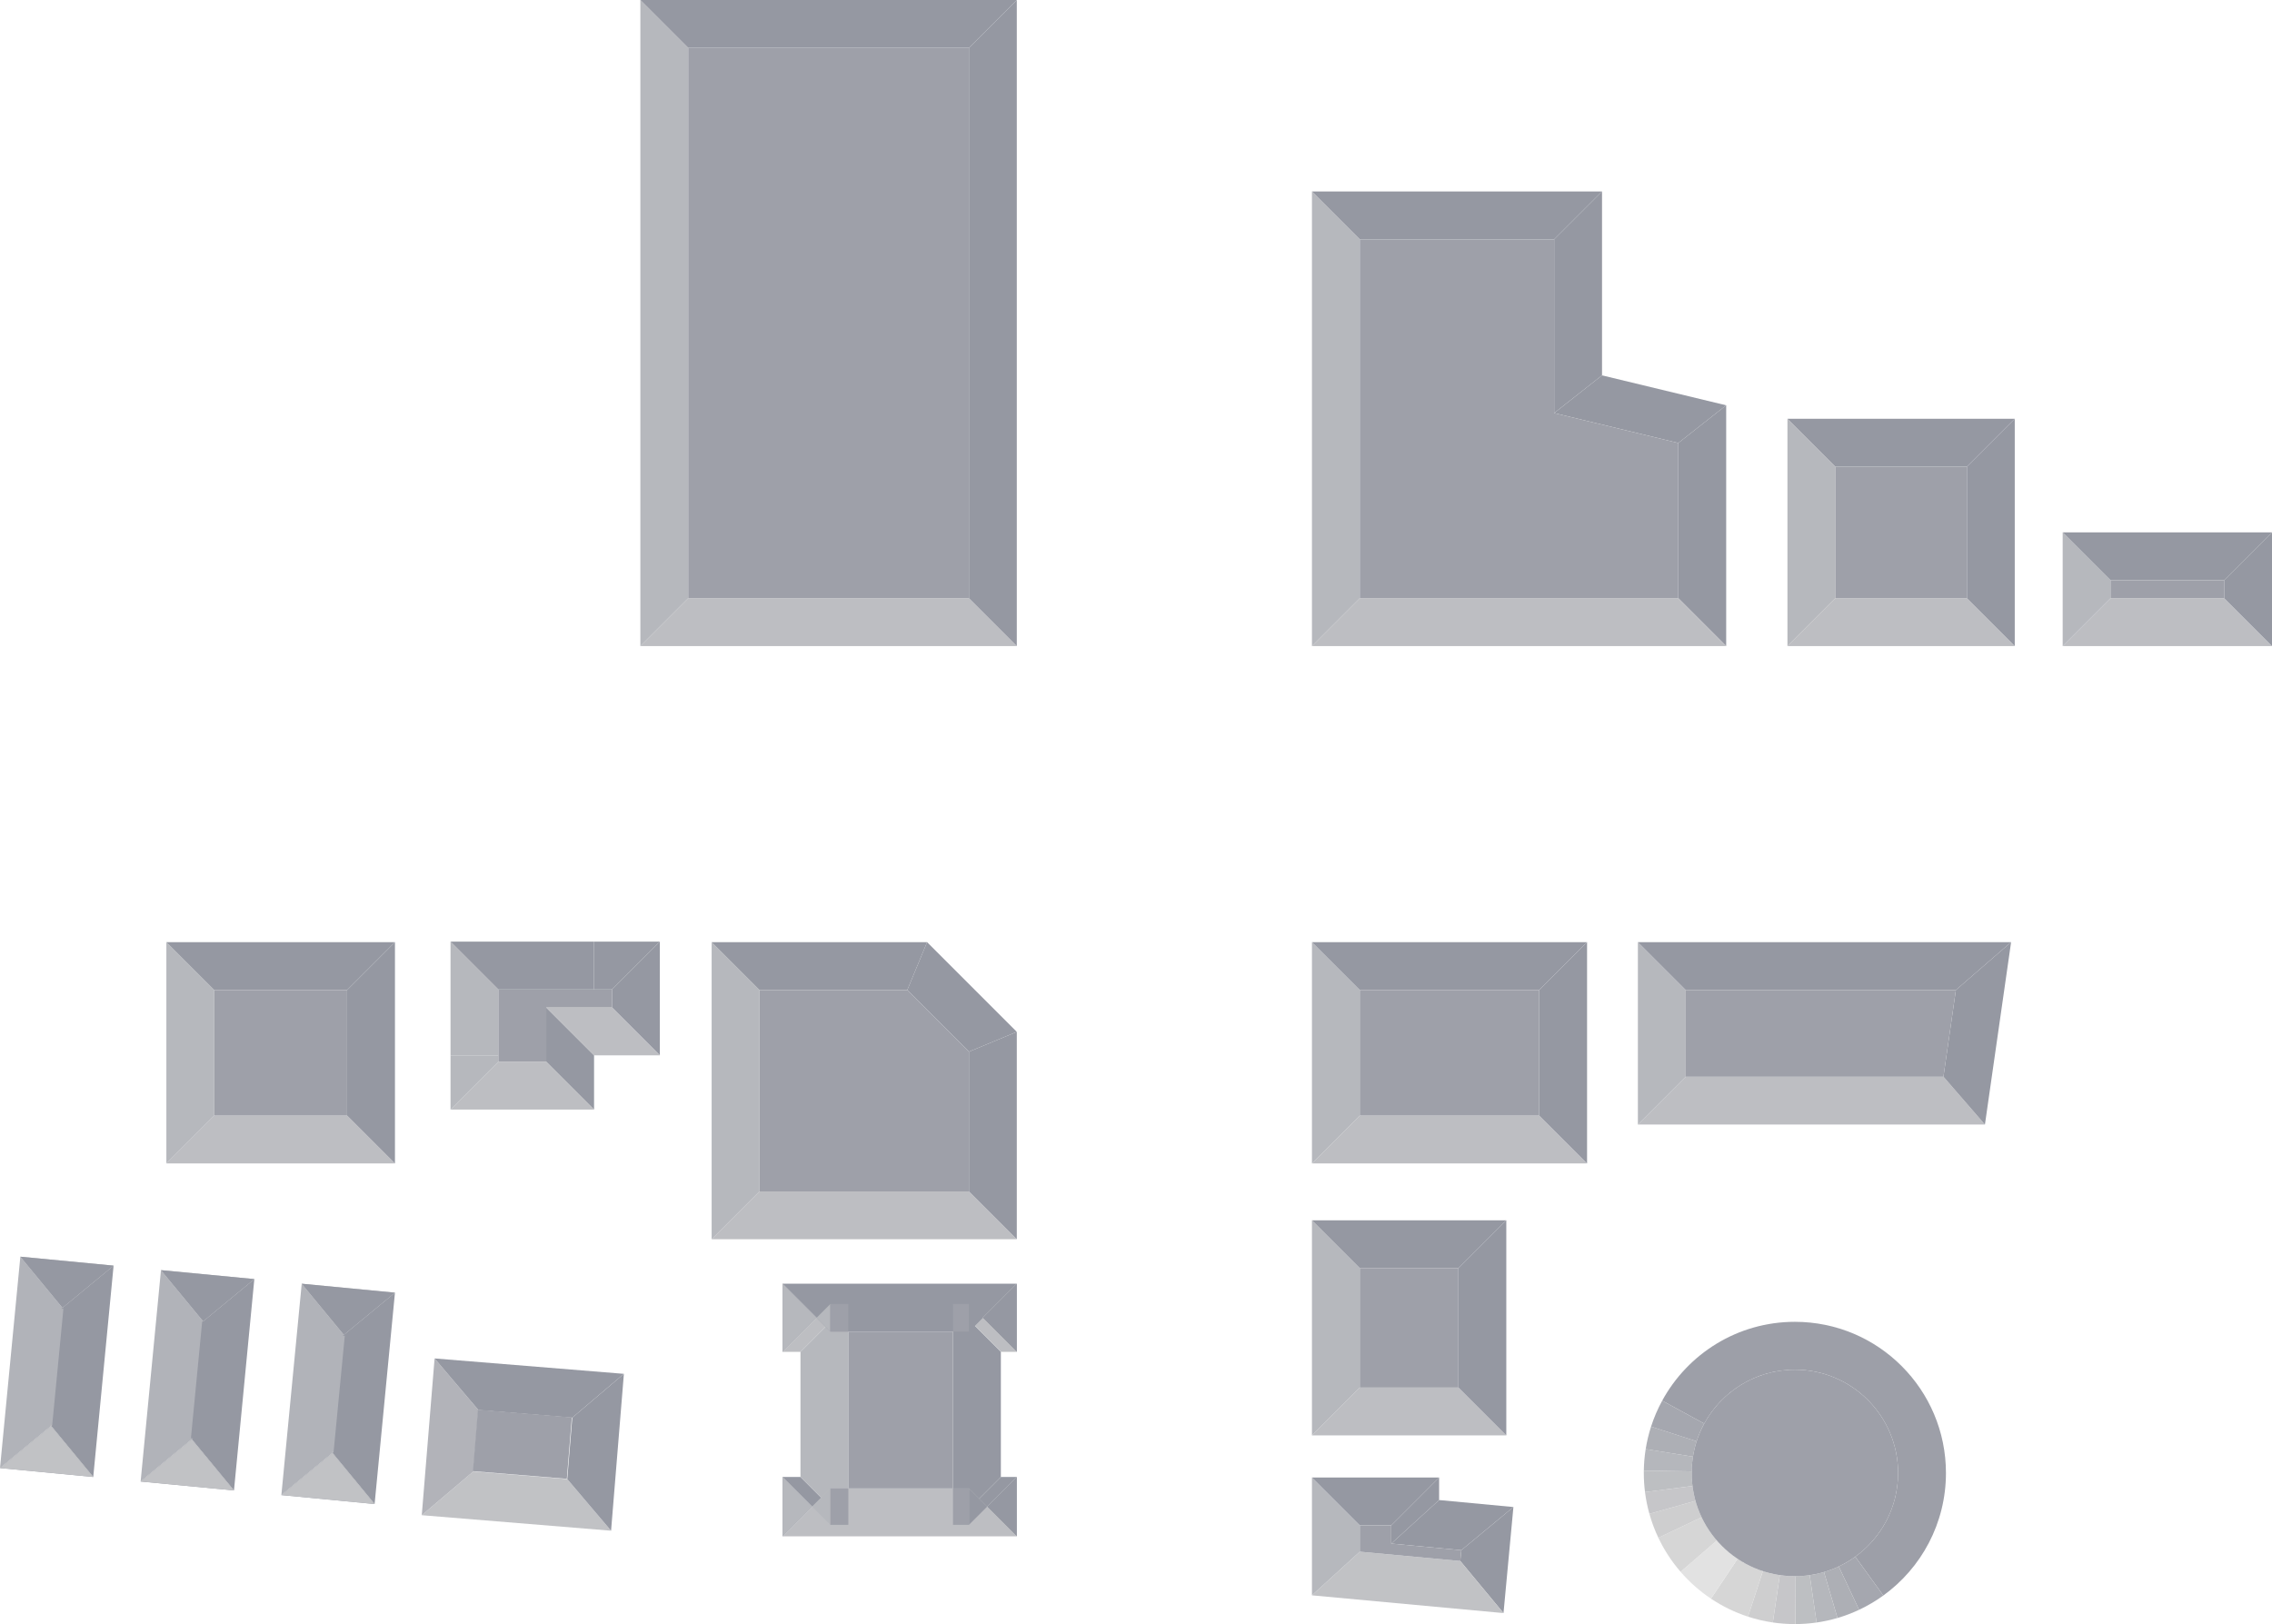 <svg version="1.1" xmlns="http://www.w3.org/2000/svg" xmlns:xlink="http://www.w3.org/1999/xlink" width="189.9" height="135.747" viewBox="0,0,189.9,135.747"><g transform="translate(-149.298,-100.502)"><g data-paper-data="{&quot;isPaintingLayer&quot;:true}" fill-rule="nonzero" stroke="none" stroke-linecap="butt" stroke-linejoin="miter" stroke-miterlimit="10" stroke-dasharray="" stroke-dashoffset="0" style="mix-blend-mode: normal"><g stroke-width="1"><g fill="#9598a2"><path d="M202.821,100.502h31.464z"/></g><g fill="#bdbec2"><path d="M230.285,150.502l4,4h-31.464l4,-4h23.464"/></g><g fill="#b6b8bd"><path d="M206.821,150.502l-4,4v-54l4,4v46"/></g><g fill="#9598a2"><path d="M206.821,104.502l-4,-4h31.464l-4,4h-23.464"/></g><g fill="#9598a2"><path d="M230.285,104.502l4,-4v54l-4,-4v-46"/></g><g fill="#9ea0a9"><path d="M206.821,104.502h23.464v46h-23.464z"/></g></g><g stroke-width="1"><g fill="#9598a2"><path d="M283.2,131.876l10.377,2.502z"/></g><g fill="#9598a2"><path d="M283.2,116.504h-24.246z"/></g><g fill="#9598a2"><path d="M289.577,137.528l4,-3.15v20.124l-4,-4v-12.974"/></g><g fill="#bdbec2"><path d="M289.577,150.502l4,4h-34.623l4,-4h26.623"/></g><g fill="#b6b8bd"><path d="M262.954,150.502l-4,4v-37.998l4,4v29.998"/></g><g fill="#9598a2"><path d="M262.954,120.504l-4,-4h24.246l-4,4h-16.246"/></g><g fill="#9598a2"><path d="M279.2,135.026l4,-3.15l10.377,2.502l-4,3.15l-10.377,-2.502"/></g><g fill="#9598a2"><path d="M279.2,120.504l4,-4v15.372l-4,3.15v-14.522"/></g><g fill="#9ea0a9"><path d="M279.2,120.504v14.522l10.377,2.502v12.974h-26.623v-29.998h16.246"/></g></g><g stroke-width="1"><g><g><path d="M299.319,214.985v-4c6.975,0 12.627,5.661 12.627,12.636c0,4.215 -2.063,7.946 -5.235,10.24l-2.343,-3.244c2.167,-1.567 3.579,-4.118 3.578,-6.996c0.003,-4.763 -3.868,-8.639 -8.627,-8.636" fill="#9d9fa8"/><path d="M304.368,230.617l2.343,3.244c-0.633,0.457 -1.31,0.857 -2.023,1.193l-1.702,-3.621c0.487,-0.229 0.95,-0.502 1.382,-0.816" fill="#a5a7af"/><path d="M302.986,231.434l1.702,3.621c-0.58,0.272 -1.183,0.502 -1.807,0.686l-1.129,-3.839c0.426,-0.126 0.838,-0.282 1.234,-0.468" fill="#adafb5"/><path d="M301.751,231.901l1.129,3.839c-0.566,0.166 -1.149,0.293 -1.746,0.379l-0.576,-3.958c0.408,-0.058 0.807,-0.145 1.193,-0.26" fill="#b5b7bc"/><path d="M300.559,232.161l0.576,3.958c-0.581,0.084 -1.175,0.128 -1.779,0.13l-0.012,-4c0.412,-0.001 0.818,-0.031 1.215,-0.088" fill="#bdbfc2"/><path d="M299.344,232.249l0.012,4c-0.012,0 -0.024,0 -0.036,0c-0.627,0 -1.243,-0.046 -1.845,-0.134l0.585,-3.957c0.411,0.06 0.832,0.091 1.26,0.091c0.007,0 0.016,0 0.024,0" fill="#c6c6c9"/><path d="M298.059,232.158l-0.585,3.957c-0.712,-0.104 -1.406,-0.268 -2.074,-0.486l1.243,-3.803c0.456,0.15 0.93,0.261 1.416,0.332" fill="#cececf"/><path d="M296.643,231.826l-1.243,3.803c-1.107,-0.36 -2.146,-0.87 -3.095,-1.505l2.223,-3.327c0.648,0.434 1.359,0.782 2.115,1.029" fill="#d6d6d6"/><path d="M294.528,230.797l-2.223,3.327c-0.944,-0.632 -1.798,-1.388 -2.539,-2.244l3.027,-2.616c0.506,0.585 1.09,1.101 1.735,1.533" fill="#e2e2e2"/><path d="M292.793,229.264l-3.027,2.616c-0.74,-0.854 -1.366,-1.81 -1.857,-2.843l3.614,-1.717c0.336,0.706 0.764,1.359 1.27,1.944" fill="#d6d6d6"/><path d="M291.523,227.32l-3.614,1.717c-0.304,-0.64 -0.556,-1.309 -0.75,-2.002l3.852,-1.083c0.132,0.474 0.304,0.932 0.512,1.368" fill="#cececf"/><path d="M291.011,225.952l-3.852,1.083c-0.166,-0.591 -0.289,-1.198 -0.367,-1.819l3.968,-0.506c0.053,0.425 0.137,0.84 0.251,1.242" fill="#c6c6c9"/><path d="M290.76,224.71l-3.968,0.506c-0.066,-0.522 -0.1,-1.055 -0.1,-1.595c0,-0.065 0,-0.132 0.001,-0.197l4,0.063c0,0.045 -0.001,0.09 -0.001,0.135c0,0.368 0.023,0.732 0.068,1.088" fill="#bdbfc2"/><path d="M290.693,223.486l-4,-0.063c0.009,-0.611 0.062,-1.213 0.156,-1.801l3.95,0.634c-0.064,0.402 -0.099,0.812 -0.106,1.23" fill="#b5b7bc"/><path d="M290.799,222.257l-3.95,-0.634c0.102,-0.645 0.253,-1.272 0.449,-1.881l3.808,1.229c-0.134,0.416 -0.237,0.845 -0.307,1.286" fill="#adafb5"/><path d="M291.106,220.972l-3.808,-1.229c0.243,-0.756 0.556,-1.48 0.93,-2.166l3.513,1.915c-0.255,0.468 -0.469,0.963 -0.635,1.48" fill="#a5a7af"/><path d="M291.742,219.491l-3.513,-1.915c2.142,-3.926 6.305,-6.591 11.09,-6.591v4c-3.265,-0.002 -6.112,1.823 -7.577,4.506" fill="#9d9fa8"/></g></g><g fill="#9ea0a9"><path d="M299.319,214.985c4.759,-0.003 8.629,3.873 8.627,8.636c0.002,4.763 -3.865,8.63 -8.627,8.628c-4.762,0.002 -8.629,-3.865 -8.627,-8.628c-0.002,-4.763 3.868,-8.639 8.627,-8.636z"/></g></g><g stroke-width="1"><g fill="#9598a2"><path d="M281.949,179.252h-22.995z"/></g><g fill="#bdbec2"><path d="M277.949,193.746l4,4h-22.995l4,-4h14.995"/></g><g fill="#b6b8bd"><path d="M262.954,193.746l-4,4v-18.494l4,4v10.494"/></g><g fill="#9598a2"><path d="M262.954,183.252l-4,-4h22.995l-4,4h-14.995"/></g><g fill="#9598a2"><path d="M277.949,183.252l4,-4v18.494l-4,-4v-10.494"/></g><g fill="#9ea0a9"><path d="M262.954,183.252h14.995v10.494h-14.995z"/></g></g><g stroke-width="1"><g fill="#9598a2"><path d="M298.698,135.503h18.999z"/></g><g fill="#bdbec2"><path d="M313.697,150.502l4,4h-18.999l4,-4h10.999"/></g><g fill="#b6b8bd"><path d="M302.698,150.502l-4,4v-18.999l4,4v10.999"/></g><g fill="#9598a2"><path d="M302.698,139.503l-4,-4h18.999l-4,4h-10.999"/></g><g fill="#9598a2"><path d="M313.697,139.503l4,-4v18.999l-4,-4v-10.999"/></g><g fill="#9ea0a9"><path d="M302.698,139.503h10.999v10.999h-10.999z"/></g></g><g stroke-width="1"><g fill="#9598a2"><path d="M321.702,144.997h17.496z"/></g><g fill="#bdbec2"><path d="M335.198,150.502l4,4h-17.496l4,-4h9.496"/></g><g fill="#b6b8bd"><path d="M325.702,150.502l-4,4v-9.505l4,4v1.505"/></g><g fill="#9598a2"><path d="M325.702,148.997l-4,-4h17.496l-4,4h-9.496"/></g><g fill="#9598a2"><path d="M335.198,148.997l4,-4v9.505l-4,-4v-1.505"/></g><g fill="#9ea0a9"><path d="M325.702,148.997h9.496v1.505h-9.496z"/></g></g><g stroke-width="1"><g fill="#9598a2"><path d="M198.951,179.206h5.499z"/></g><g fill="#9598a2"><path d="M186.954,179.206h11.997z"/></g><g fill="#9598a2"><path d="M194.951,184.711l4,4v4.535l-4,-4v-4.535"/></g><g fill="#bdbec2"><path d="M194.951,189.246l4,4h-11.997l4,-4h3.997"/></g><g fill="#9598a2"><path d="M200.45,183.206l4,-4v9.505l-4,-4v-1.505"/></g><g fill="#b6b8bd"><path d="M190.954,188.711h-4v-9.505l4,4v5.505"/></g><g fill="#9598a2"><path d="M190.954,183.206l-4,-4h11.997v4h-7.997"/></g><g fill="#9598a2"><path d="M198.951,183.206v-4h5.499l-4,4h-1.499"/></g><g fill="#b6b8bd"><path d="M190.954,189.246l-4,4v-4.535h4v0.535"/></g><g fill="#bdbec2"><path d="M200.45,184.711l4,4h-5.499l-4,-4h5.499"/></g><g fill="#9ea0a9"><path d="M200.45,183.206v1.505h-5.499v4.535h-3.997v-0.535v-5.505h7.997h1.499"/></g></g><g stroke-width="1"><g fill="#9598a2"><path d="M286.197,179.252h31.194z"/></g><g fill="#bdbec2"><path d="M311.737,190.497l3.467,4h-29.007l4,-4h21.54"/></g><g fill="#b6b8bd"><path d="M290.197,190.497l-4,4v-15.245l4,4v7.245"/></g><g fill="#9598a2"><path d="M290.197,183.252l-4,-4h31.194l-4.615,4h-22.579"/></g><g fill="#9598a2"><path d="M312.776,183.252l4.615,-4l-2.187,15.245l-3.467,-4l1.039,-7.245"/></g><g fill="#9ea0a9"><path d="M312.776,183.252l-1.039,7.245h-21.54v-7.245h22.579"/></g></g><g stroke-width="1"><g fill="#9598a2"><path d="M258.954,202.499h16.245z"/></g><g fill="#bdbec2"><path d="M271.199,216.48l4,4h-16.245l4,-4h8.245"/></g><g fill="#b6b8bd"><path d="M262.954,216.48l-4,4v-17.981l4,4v9.981"/></g><g fill="#9598a2"><path d="M262.954,206.499l-4,-4h16.245l-4,4h-8.245"/></g><g fill="#9598a2"><path d="M271.199,206.499l4,-4v17.981l-4,-4v-9.981"/></g><g fill="#9ea0a9"><path d="M262.954,206.499h8.245v9.981h-8.245z"/></g></g><g stroke-width="1"><g fill="#9598a2"><path d="M269.583,225.881l6.21,0.585z"/></g><g fill="#9598a2"><path d="M269.583,224h-10.629z"/></g><g fill="#9598a2"><path d="M271.438,230.073l4.355,-3.607l-0.828,8.864l-3.611,-4.351l0.084,-0.906"/></g><g fill="#c1c2c5"><path d="M271.354,230.979l3.611,4.351l-16.011,-1.484l4,-3.647l8.4,0.78"/></g><g fill="#b6b8bd"><path d="M262.954,230.199l-4,3.647v-9.846l4,4v2.199"/></g><g fill="#9598a2"><path d="M262.954,228l-4,-4h10.629l-4,4h-2.629"/></g><g fill="#9598a2"><path d="M265.583,229.521l4,-3.64l6.21,0.585l-4.355,3.607l-5.855,-0.552"/></g><g fill="#9598a2"><path d="M265.583,228l4,-4v1.881l-4,3.64v-1.521"/></g><g fill="#9ea0a9"><path d="M265.583,228v1.521l5.855,0.552l-0.084,0.906l-8.4,-0.78v-2.199h2.629"/></g></g><g stroke-width="1"><g fill="#9598a2"><path d="M226.788,179.252l7.497,7.497z"/></g><g fill="#9598a2"><path d="M208.779,179.252h18.009z"/></g><g fill="#bdbec2"><path d="M230.285,200.083l4,4h-25.506l4,-4h17.506"/></g><g fill="#b6b8bd"><path d="M212.779,200.083l-4,4v-24.831l4,4v16.831"/></g><g fill="#9598a2"><path d="M212.779,183.252l-4,-4h18.009l-1.657,4h-12.352"/></g><g fill="#9598a2"><path d="M230.285,188.406l4,-1.657v17.334l-4,-4v-11.677"/></g><g fill="#9598a2"><path d="M225.131,183.252l1.657,-4l7.497,7.497l-4,1.657l-5.154,-5.154"/></g><g fill="#9ea0a9"><path d="M225.131,183.252l5.154,5.154v11.677h-17.506v-16.831h12.352"/></g></g><g><g fill="#9ea0a9" stroke-width="1"><path d="M177.025,221.811l0.934,-9.704l0.17,0.016l-0.934,9.704z"/></g><g fill="#c1c2c5" stroke-width="1"><path d="M174.516,207.8l7.794,0.747l-4.365,3.599l0.17,0.017l-3.599,-4.363"/></g><g fill="#9598a2" stroke-width="1"><path d="M180.609,226.214l-7.794,-0.747l4.365,-3.6l-0.169,-0.016l3.598,4.363"/></g><g fill="#9598a2" stroke-width="1"><path d="M182.31,208.547l-7.794,-0.747z"/></g><g fill="#a8aab1" stroke-width="1"><path d="M174.516,207.8l-1.701,17.667z"/></g><g fill="#9598a2" stroke-width="1"><path d="M177.945,212.146l4.365,-3.599l-1.701,17.667l-3.598,-4.363l0.934,-9.705"/></g><g fill="#b1b3b9" stroke-width="1"><path d="M177.18,221.867l-4.365,3.6l1.701,-17.667l3.599,4.363l-0.935,9.704"/></g><g fill="#9598a2" stroke-width="1"><path d="M178.115,212.163l-3.599,-4.363l7.794,0.747l-4.365,3.599l0.17,0.017"/></g><g fill="#c1c2c5" stroke-width="1"><path d="M177.011,221.851l3.598,4.363l-7.794,-0.747l4.365,-3.6l-0.169,-0.016"/></g></g><g><g fill="#9ea0a9" stroke-width="1"><path d="M165.324,220.708l0.934,-9.704l0.161,0.015l-0.934,9.704z"/></g><g fill="#c1c2c5" stroke-width="1"><path d="M162.753,206.665l7.803,0.747l-4.365,3.601l0.16,0.015l-3.598,-4.363"/></g><g fill="#9598a2" stroke-width="1"><path d="M168.855,225.079l-7.803,-0.746l4.365,-3.601l-0.161,-0.015l3.599,4.362"/></g><g fill="#9598a2" stroke-width="1"><path d="M170.556,207.412l-7.803,-0.747z"/></g><g fill="#a8aab1" stroke-width="1"><path d="M161.052,224.333l1.701,-17.668z"/></g><g fill="#b1b3b9" stroke-width="1"><path d="M165.417,220.732l-4.365,3.601l1.701,-17.668l3.598,4.363l-0.934,9.704"/></g><g fill="#9598a2" stroke-width="1"><path d="M166.191,211.013l4.365,-3.601l-1.701,17.667l-3.599,-4.362l0.935,-9.704"/></g><g fill="#9598a2" stroke-width="1"><path d="M166.351,211.028l-3.598,-4.363l7.803,0.747l-4.365,3.601l0.16,0.015"/></g><g fill="#c1c2c5" stroke-width="1"><path d="M165.256,220.717l3.599,4.362l-7.803,-0.746l4.365,-3.601l-0.161,-0.015"/></g></g><g><g fill="#9ea0a9" stroke-width="1"><path d="M153.573,219.554l0.934,-9.704l0.17,0.016l-0.934,9.704z"/></g><g fill="#c1c2c5" stroke-width="1"><path d="M150.999,205.54l7.794,0.747l-4.365,3.6l0.169,0.016l-3.598,-4.363"/></g><g fill="#9598a2" stroke-width="1"><path d="M157.092,223.954l-7.794,-0.746l4.365,-3.601l-0.17,-0.016l3.599,4.363"/></g><g fill="#9598a2" stroke-width="1"><path d="M150.999,205.54l7.794,0.747z"/></g><g fill="#a8aab1" stroke-width="1"><path d="M150.999,205.54l-1.701,17.668z"/></g><g fill="#9598a2" stroke-width="1"><path d="M154.428,209.887l4.365,-3.6l-1.701,17.667l-3.599,-4.363l0.935,-9.704"/></g><g fill="#b1b3b9" stroke-width="1"><path d="M153.663,219.607l-4.365,3.601l1.701,-17.668l3.598,4.363l-0.934,9.704"/></g><g fill="#9598a2" stroke-width="1"><path d="M154.597,209.903l-3.598,-4.363l7.794,0.747l-4.365,3.6l0.169,0.016"/></g><g fill="#c1c2c5" stroke-width="1"><path d="M153.493,219.591l3.599,4.363l-7.794,-0.746l4.365,-3.601l-0.17,-0.016"/></g></g><g stroke-width="1"><g fill="#9598a2"><path d="M214.701,213.496v-5.696l4,4v-2.304l-4,4"/></g><g fill="#b6b8bd"><path d="M234.285,223.954v4.959l-4,-4v3.041l4,-4"/></g><g fill="#b6b8bd"><path d="M234.285,207.8v5.696l-4,-4v2.304l4,-4"/></g><g fill="#9598a2"><path d="M214.701,228.913v-4.959l4,4v-3.041l-4,4"/></g><g fill="#9598a2"><path d="M214.701,207.8h19.584z"/></g><g fill="#9598a2"><path d="M232.953,223.954h1.332z"/></g><g fill="#9598a2"><path d="M216.204,223.954h-1.503z"/></g><g fill="#9598a2"><path d="M218.701,227.954l-4,-4h1.503l4,4h-1.503"/></g><g fill="#9598a2"><path d="M228.953,209.496l4,4v10.458l-4,4v-18.458"/></g><g fill="#9598a2"><path d="M228.953,227.954l4,-4h1.332l-4,4h-1.332"/></g><g fill="#b6b8bd"><path d="M220.204,227.954l-4,-4v-10.458l4,-4v18.458"/></g><g fill="#bdbec2"><path d="M230.285,224.913l4,4h-19.584l4,-4h11.584"/></g><g fill="#bdbec2"><path d="M220.204,209.496l-4,4h-1.503l4,-4h1.503"/></g><g fill="#bdbec2"><path d="M230.285,209.496l4,4h-1.332l-4,-4h1.332"/></g><g fill="#9598a2"><path d="M218.701,211.8l-4,-4h19.584l-4,4h-11.584"/></g><g fill="#b6b8bd"><path d="M218.701,209.496l-4,4v-5.696l4,4v-2.304"/></g><g fill="#9598a2"><path d="M230.285,227.954l4,-4v4.959l-4,-4v3.041"/></g><g fill="#b6b8bd"><path d="M218.701,224.913l-4,4v-4.959l4,4v-3.041"/></g><g fill="#9598a2"><path d="M230.285,211.8l4,-4v5.696l-4,-4v2.304"/></g><g fill="#9ea0a9"><path d="M230.285,211.8v-2.304h-1.332v18.458h1.332v-3.041h-11.584v3.041h1.503v-18.458h-1.503v2.304h11.584"/></g></g><g><g fill="#9598a2" stroke-width="1"><path d="M201.444,215.333l-15.822,-1.287z"/></g><g fill="#a9abb2" stroke-width="1"><path d="M185.622,214.045l-1.071,13.104z"/></g><g fill="#c1c2c5" stroke-width="1"><path d="M196.712,224.132l3.661,4.313l-15.822,-1.296l4.313,-3.66l7.848,0.643"/></g><g fill="#b2b3b9" stroke-width="1"><path d="M188.864,223.489l-4.313,3.66l1.071,-13.103l3.661,4.31l-0.419,5.133"/></g><g fill="#9598a2" stroke-width="1"><path d="M197.132,218.995l4.312,-3.662l-1.071,13.112l-3.661,-4.313l0.42,-5.137"/></g><g fill="#9598a2" stroke-width="1"><path d="M189.283,218.356l-3.661,-4.31l15.822,1.287l-4.312,3.662l-7.849,-0.639"/></g><g fill="#9ea0a9" stroke-width="1"><path d="M196.676,224.107l-7.849,-0.639l0.418,-5.137l7.849,0.639z"/></g></g><g stroke-width="1"><g fill="#9598a2"><path d="M163.203,179.252h19.107z"/></g><g fill="#bdbec2"><path d="M178.31,193.746l4,4h-19.107l4,-4h11.107"/></g><g fill="#b6b8bd"><path d="M167.203,193.746l-4,4v-18.494l4,4v10.494"/></g><g fill="#9598a2"><path d="M167.203,183.252l-4,-4h19.107l-4,4h-11.107"/></g><g fill="#9598a2"><path d="M178.31,183.252l4,-4v18.494l-4,-4v-10.494"/></g><g fill="#9ea0a9"><path d="M167.203,183.252h11.107v10.494h-11.107z"/></g></g></g></g></svg>